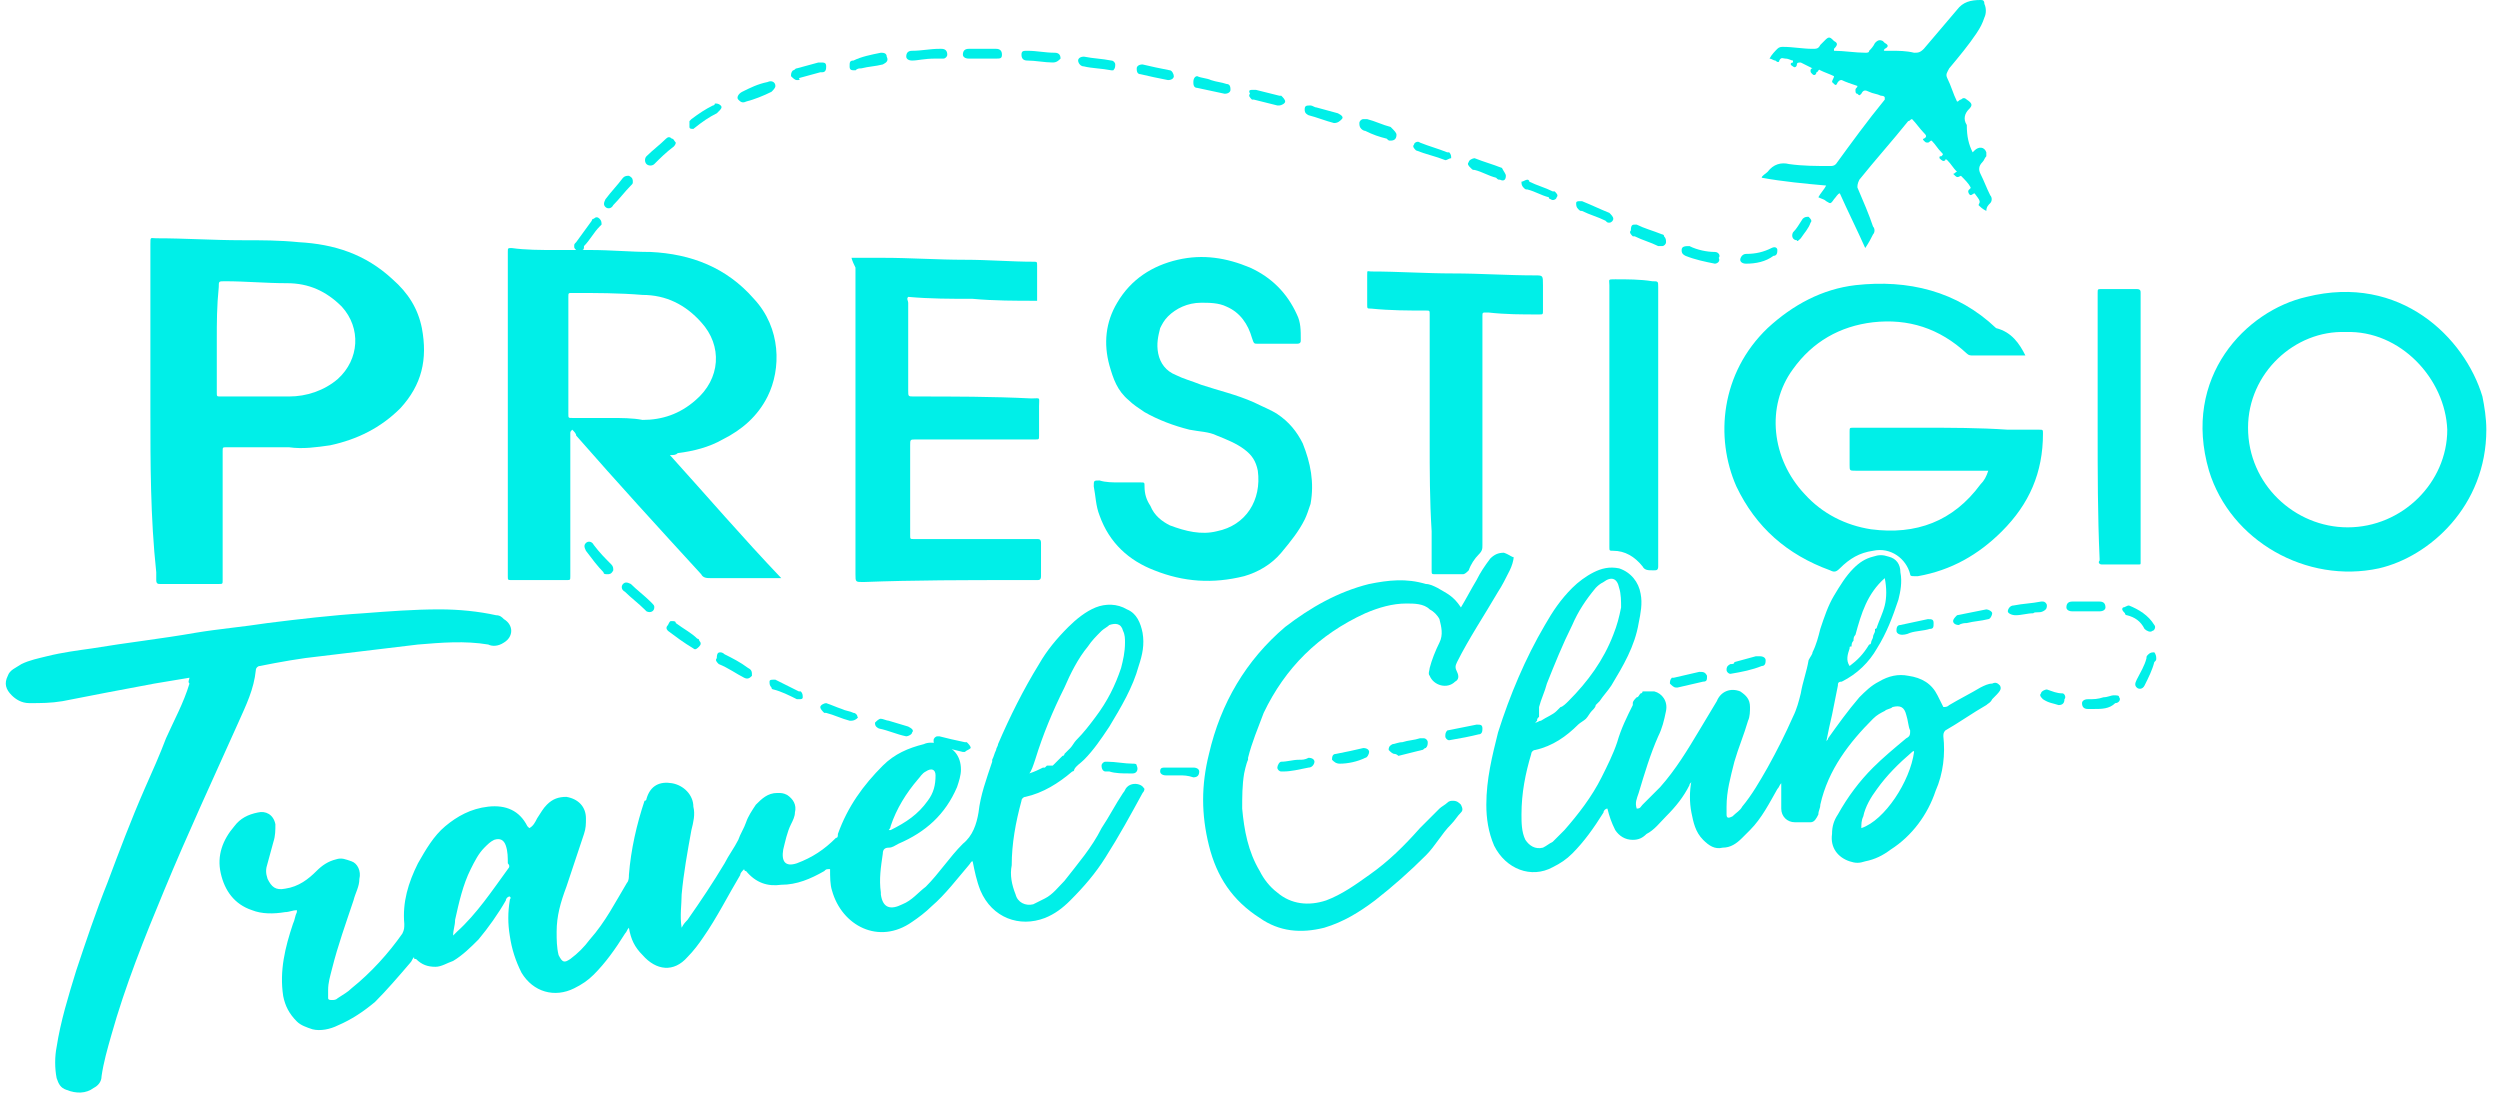 <?xml version="1.0" encoding="utf-8"?>
<!-- Generator: Adobe Illustrator 26.3.1, SVG Export Plug-In . SVG Version: 6.00 Build 0)  -->
<svg version="1.1" id="Capa_1" xmlns="http://www.w3.org/2000/svg" xmlns:xlink="http://www.w3.org/1999/xlink" x="0px" y="0px"
	 width="128px" height="56px" viewBox="0 0 128 56" style="enable-background:new 0 0 128 56;" xml:space="preserve">
<style type="text/css">
	.st0{fill:#00EFE8;}
</style>
<path class="st0" d="M58.4,40.2c-0.2-0.1-0.5-0.1-0.7,0.1c-0.1,0.1-0.1,0.2-0.2,0.3c-0.4,0.6-0.7,1.2-1.1,1.8
	c-0.5,1-1.2,1.8-1.9,2.7c-0.3,0.3-0.6,0.7-1,0.9c-0.2,0.1-0.4,0.2-0.6,0.3c-0.4,0.1-0.8-0.1-0.9-0.5c-0.2-0.5-0.3-1-0.2-1.5
	c0-1.1,0.2-2.2,0.5-3.3c0-0.1,0.1-0.2,0.2-0.2c0.9-0.2,1.7-0.7,2.4-1.3c0,0,0.1,0,0.1-0.1c0.1-0.2,0.3-0.3,0.5-0.5l0,0l0,0
	c0.5-0.5,0.9-1.1,1.3-1.7c0.6-1,1.2-2,1.5-3.1c0.2-0.6,0.3-1.1,0.2-1.7c-0.1-0.5-0.3-1-0.8-1.2c-0.5-0.3-1.1-0.3-1.6-0.1
	c-0.5,0.2-1,0.6-1.4,1c-0.6,0.6-1.1,1.2-1.5,1.9c-0.8,1.3-1.5,2.7-2.1,4.1l0,0l0,0c0,0.1-0.1,0.2-0.1,0.3c-0.1,0.2-0.1,0.3-0.2,0.5
	l0,0V39c-0.3,0.9-0.6,1.7-0.7,2.6c-0.1,0.6-0.3,1.2-0.8,1.6c-0.7,0.7-1.2,1.5-1.9,2.2c-0.4,0.3-0.7,0.7-1.2,0.9
	c-0.6,0.3-1,0.2-1.1-0.5c0,0,0,0,0-0.1c-0.1-0.7,0-1.3,0.1-2c0-0.2,0.1-0.3,0.3-0.3c0.2,0,0.3-0.1,0.5-0.2c1.4-0.6,2.4-1.5,3-2.9
	c0.1-0.3,0.2-0.6,0.2-0.9c0-0.7-0.4-1.2-1.1-1.3c-0.3-0.1-0.6-0.1-0.8,0c-0.8,0.2-1.5,0.5-2.1,1.1c-1,1-1.8,2.1-2.3,3.5
	c0,0.1,0,0.2-0.1,0.2c-0.6,0.6-1.2,1-2,1.3c-0.6,0.2-0.8-0.1-0.7-0.7c0.1-0.4,0.2-0.9,0.4-1.3c0.1-0.2,0.2-0.4,0.2-0.6
	c0.1-0.4-0.1-0.7-0.4-0.9c-0.2-0.1-0.3-0.1-0.5-0.1c-0.5,0-0.8,0.3-1.1,0.6c-0.2,0.3-0.4,0.6-0.5,0.9s-0.3,0.6-0.4,0.9
	c-0.2,0.4-0.5,0.8-0.7,1.2c-0.6,1-1.2,1.9-1.9,2.9c-0.1,0.1-0.2,0.2-0.3,0.4c-0.1-0.6,0-1.2,0-1.7c0.1-1.1,0.3-2.2,0.5-3.3
	c0.1-0.4,0.2-0.8,0.1-1.2c0-0.6-0.5-1.1-1.1-1.2s-1.1,0.1-1.3,0.8c0,0,0,0.1-0.1,0.1c-0.4,1.2-0.7,2.5-0.8,3.8c0,0.1,0,0.3-0.1,0.4
	c-0.6,1-1.1,2-1.9,2.9c-0.3,0.4-0.6,0.7-1,1c-0.3,0.2-0.4,0.2-0.6-0.2c-0.1-0.4-0.1-0.8-0.1-1.2c0-0.8,0.2-1.5,0.5-2.3
	c0.3-0.9,0.6-1.8,0.9-2.7c0.1-0.3,0.1-0.5,0.1-0.8c0-0.6-0.4-1-1-1.1c-0.4,0-0.7,0.1-1,0.4c-0.2,0.2-0.3,0.4-0.5,0.7
	c-0.1,0.2-0.2,0.4-0.4,0.5L27,42.3c-0.4-0.8-1.1-1.1-2-1s-1.6,0.5-2.2,1s-1,1.2-1.4,1.9c-0.5,1-0.8,2-0.7,3.1c0,0.2,0,0.3-0.1,0.5
	c-0.7,1-1.6,2-2.6,2.8c-0.2,0.2-0.4,0.3-0.7,0.5c-0.1,0.1-0.2,0.1-0.3,0.1c-0.1,0-0.2,0-0.2-0.1s0-0.3,0-0.4c0-0.4,0.1-0.7,0.2-1.1
	c0.3-1.2,0.7-2.3,1.1-3.5c0.1-0.4,0.3-0.7,0.3-1.1c0.1-0.4-0.1-0.8-0.4-0.9s-0.5-0.2-0.8-0.1c-0.4,0.1-0.7,0.3-1,0.6
	c-0.4,0.4-0.9,0.8-1.6,0.9c-0.5,0.1-0.7-0.1-0.9-0.5c-0.1-0.3-0.1-0.5,0-0.8c0.1-0.4,0.2-0.7,0.3-1.1c0.1-0.3,0.1-0.6,0.1-0.9
	c-0.1-0.5-0.5-0.7-0.9-0.6c-0.5,0.1-0.9,0.3-1.2,0.7c-0.6,0.7-0.9,1.5-0.7,2.4c0.2,0.9,0.7,1.6,1.6,1.9c0.5,0.2,1.1,0.2,1.7,0.1
	c0.2,0,0.4-0.1,0.6-0.1v0.1c-0.1,0.2-0.1,0.4-0.2,0.6c-0.4,1.2-0.7,2.4-0.5,3.7c0.1,0.5,0.3,0.9,0.7,1.3c0.2,0.2,0.5,0.3,0.8,0.4
	c0.4,0.1,0.9,0,1.3-0.2c0.7-0.3,1.3-0.7,1.9-1.2c0.6-0.6,1.2-1.3,1.8-2c0.1-0.1,0.1-0.2,0.2-0.3c0,0.1,0,0.1,0.1,0.1
	c0.3,0.3,0.6,0.4,1,0.4c0.3,0,0.6-0.2,0.9-0.3c0.5-0.3,0.9-0.7,1.3-1.1c0.5-0.6,1-1.3,1.4-2c0-0.1,0.1-0.2,0.2-0.2
	c0.1,0.1,0,0.1,0,0.2c-0.1,0.6-0.1,1.2,0,1.8c0.1,0.7,0.3,1.3,0.6,1.9c0.6,1,1.7,1.3,2.7,0.8c0.4-0.2,0.7-0.4,1-0.7
	c0.6-0.6,1.1-1.3,1.6-2.1c0.1-0.1,0.1-0.2,0.2-0.3c0.1,0.6,0.3,1,0.7,1.4c0.7,0.8,1.6,0.9,2.3,0.1c0.3-0.3,0.6-0.7,0.8-1
	c0.7-1,1.3-2.2,1.9-3.2c0-0.1,0.1-0.2,0.2-0.3c0,0,0,0.1,0.1,0.1c0.5,0.6,1.1,0.8,1.8,0.7c0.8,0,1.5-0.3,2.2-0.7
	c0.1-0.1,0.1-0.1,0.3-0.1c0,0.4,0,0.8,0.1,1.1c0.5,1.8,2.4,2.8,4.1,1.6c0.3-0.2,0.7-0.5,1-0.8c0.7-0.6,1.3-1.4,1.9-2.1
	c0.1-0.1,0.1-0.2,0.2-0.2c0.1,0.5,0.2,1,0.4,1.5c0.6,1.4,2,1.9,3.3,1.4c0.5-0.2,0.9-0.5,1.3-0.9c0.7-0.7,1.3-1.4,1.8-2.2
	c0.7-1.1,1.3-2.2,1.9-3.3c0.1-0.1,0.1-0.2,0.1-0.3C58.6,40.5,58.6,40.3,58.4,40.2z M53,38.9c0.4-1.3,0.9-2.5,1.5-3.7
	c0.3-0.7,0.7-1.5,1.2-2.1c0.2-0.3,0.4-0.5,0.7-0.8c0.1-0.1,0.3-0.2,0.4-0.3c0.3-0.1,0.6-0.1,0.7,0.3c0.1,0.2,0.1,0.4,0.1,0.6
	c0,0.5-0.1,0.9-0.2,1.3c-0.3,0.9-0.7,1.7-1.3,2.5c-0.3,0.4-0.6,0.8-1,1.2c-0.1,0.1-0.2,0.3-0.3,0.4l-0.1,0.1
	c-0.1,0.1-0.2,0.2-0.2,0.2s0,0.1-0.1,0.1l0,0c-0.1,0.1-0.2,0.2-0.3,0.3c-0.1,0.1-0.1,0.1-0.2,0.2h-0.1l0,0l0,0c-0.1,0-0.1,0-0.2,0
	l-0.1,0.1h-0.1c-0.2,0.1-0.4,0.2-0.7,0.3C52.8,39.5,52.9,39.2,53,38.9z M45.6,42.3c0.3-0.9,0.8-1.7,1.4-2.4c0.1-0.1,0.2-0.3,0.4-0.4
	c0.3-0.2,0.5-0.1,0.5,0.2c0,0.5-0.1,0.9-0.4,1.3c-0.5,0.7-1.1,1.1-1.9,1.5h-0.1C45.5,42.5,45.6,42.4,45.6,42.3z M26,44.5
	c-0.8,1.1-1.6,2.3-2.6,3.2c-0.1,0.1-0.1,0.1-0.2,0.2c0-0.3,0.1-0.5,0.1-0.8c0.2-0.9,0.4-1.8,0.8-2.6c0.2-0.4,0.4-0.8,0.7-1.1
	c0.2-0.2,0.3-0.3,0.5-0.4c0.3-0.1,0.5,0,0.6,0.3s0.1,0.6,0.1,0.9C26.1,44.3,26.1,44.4,26,44.5z"/>
<path class="st0" d="M26.2,46L26.2,46L26.2,46L26.2,46L26.2,46z"/>
<path class="st0" d="M102.4,35.1c-0.1-0.1-0.2-0.2-0.4-0.1c-0.2,0-0.4,0.1-0.6,0.2c-0.5,0.3-1.1,0.6-1.6,0.9
	c-0.1,0.1-0.2,0.1-0.3,0.1c-0.1-0.2-0.2-0.4-0.3-0.6c-0.3-0.6-0.8-0.9-1.5-1c-0.5-0.1-1,0-1.5,0.3c-0.4,0.2-0.7,0.5-1,0.8
	c-0.6,0.7-1.1,1.4-1.6,2.1c0,0.1-0.1,0.1-0.1,0.2c0.1-0.5,0.2-1,0.3-1.4c0.1-0.5,0.2-1,0.3-1.5c0-0.1,0-0.2,0.2-0.2
	c0.8-0.4,1.4-1,1.8-1.7c0.5-0.8,0.8-1.6,1.1-2.5c0.1-0.4,0.2-0.9,0.1-1.4c0-0.4-0.2-0.7-0.6-0.8c-0.3-0.1-0.5-0.1-0.8,0
	c-0.4,0.1-0.7,0.3-1,0.6c-0.4,0.4-0.7,0.9-1,1.4s-0.5,1.1-0.7,1.7c-0.1,0.4-0.2,0.8-0.4,1.2c0,0.1-0.1,0.2-0.2,0.4
	c-0.1,0.6-0.3,1.1-0.4,1.7c-0.1,0.4-0.2,0.8-0.4,1.2c-0.4,0.9-0.8,1.7-1.3,2.6c-0.4,0.7-0.8,1.4-1.3,2c-0.1,0.2-0.3,0.3-0.5,0.5
	c-0.2,0.1-0.3,0.1-0.3-0.1c0-0.1,0-0.2,0-0.4c0-0.8,0.2-1.5,0.4-2.3c0.2-0.7,0.5-1.4,0.7-2.1c0.1-0.2,0.1-0.5,0.1-0.7
	c0-0.4-0.2-0.6-0.5-0.8c-0.5-0.2-1,0-1.2,0.5c-0.3,0.5-0.6,1-0.9,1.5c-0.6,1-1.2,2-2,2.9c-0.3,0.3-0.6,0.6-0.9,0.9
	c-0.1,0.1-0.1,0.2-0.3,0.2c-0.1-0.3,0-0.5,0.1-0.8c0.3-1,0.6-2,1-2.9c0.2-0.4,0.3-0.8,0.4-1.3s-0.2-0.9-0.6-1c-0.1,0-0.1,0-0.2,0
	s-0.2,0-0.3,0h-0.1c0,0,0,0.1-0.1,0.1l0,0c-0.1,0.1-0.1,0.2-0.2,0.2c-0.1,0.1-0.2,0.2-0.2,0.3v0.1c-0.3,0.6-0.6,1.2-0.8,1.9
	c-0.2,0.6-0.5,1.2-0.8,1.8c-0.5,1-1.2,1.9-1.9,2.7c-0.2,0.2-0.4,0.4-0.6,0.6c-0.2,0.1-0.3,0.2-0.5,0.3c-0.4,0.1-0.7-0.1-0.9-0.4
	c-0.2-0.4-0.2-0.9-0.2-1.3c0-1.1,0.2-2.1,0.5-3.1c0-0.1,0.1-0.2,0.2-0.2c0.9-0.2,1.6-0.7,2.2-1.3c0.1-0.1,0.3-0.2,0.4-0.3
	c0.1-0.1,0.2-0.3,0.3-0.4c0.1-0.1,0.2-0.2,0.2-0.3c0,0,0,0,0.1-0.1l0.1-0.1c0.2-0.3,0.4-0.5,0.6-0.8c0.6-1,1.2-2,1.4-3.2
	c0.1-0.5,0.2-1,0.1-1.5c-0.1-0.6-0.5-1.1-1.1-1.3c-0.5-0.1-0.9,0-1.3,0.2s-0.8,0.5-1.1,0.8c-0.6,0.6-1,1.2-1.4,1.9
	c-1,1.7-1.8,3.6-2.4,5.5c-0.3,1.2-0.6,2.4-0.6,3.7c0,0.7,0.1,1.4,0.4,2.1c0.6,1.2,1.9,1.7,3,1.1c0.4-0.2,0.7-0.4,1-0.7
	c0.6-0.6,1.1-1.3,1.6-2.1c0-0.1,0.1-0.2,0.2-0.2c0.1,0.4,0.2,0.7,0.4,1.1c0.2,0.3,0.5,0.5,0.9,0.5c0.3,0,0.5-0.1,0.7-0.3
	c0.4-0.2,0.7-0.6,1-0.9c0.5-0.5,0.9-1,1.2-1.6c0-0.1,0.1-0.1,0.1-0.2v-0.1V40c-0.1,0.5-0.1,1.1,0,1.6s0.2,1,0.6,1.4
	c0.3,0.3,0.6,0.5,1,0.4c0.4,0,0.7-0.2,1-0.5c0.1-0.1,0.3-0.3,0.4-0.4c0.6-0.6,1-1.4,1.4-2.1c0.1-0.1,0.1-0.2,0.2-0.3
	c0,0.1,0,0.2,0,0.4c0,0.3,0,0.6,0,0.9c0,0.4,0.3,0.7,0.7,0.7c0.3,0,0.6,0,0.8,0c0.2,0,0.3-0.2,0.4-0.4c0-0.2,0.1-0.3,0.1-0.5
	c0.4-1.8,1.5-3.2,2.7-4.4c0.2-0.2,0.4-0.3,0.6-0.4c0.1-0.1,0.3-0.1,0.4-0.2c0.4-0.1,0.6,0,0.7,0.4c0.1,0.3,0.1,0.6,0.2,0.8
	c0,0.2,0,0.3-0.2,0.4c-0.6,0.5-1.2,1-1.7,1.5c-0.7,0.7-1.3,1.5-1.8,2.4c-0.2,0.3-0.3,0.6-0.3,1c-0.1,0.7,0.3,1.2,0.9,1.4
	c0.3,0.1,0.5,0.1,0.8,0c0.5-0.1,0.9-0.3,1.3-0.6c1.1-0.7,1.9-1.8,2.3-3c0.4-0.9,0.5-1.9,0.4-2.8c0-0.1,0-0.2,0.1-0.3
	c0.7-0.4,1.4-0.9,2.1-1.3c0.1-0.1,0.2-0.1,0.3-0.3C102.4,35.4,102.5,35.3,102.4,35.1z M94.7,33.2L94.7,33.2L94.7,33.2
	c0-0.1,0-0.1,0.1-0.1l0,0l0,0c0-0.1,0-0.2,0.1-0.3c0-0.1,0-0.2,0.1-0.3l0,0c0.3-1.1,0.6-2.1,1.5-2.9c0.1,0.5,0.1,1,0,1.4
	s-0.3,0.8-0.4,1.1c0,0,0,0.1-0.1,0.1v0.1c0,0.1-0.1,0.2-0.1,0.3c0,0.1-0.1,0.2-0.1,0.3c0,0,0,0.1-0.1,0.1c-0.3,0.5-0.6,0.8-1,1.1
	C94.5,33.8,94.6,33.5,94.7,33.2z M78.7,36.9L78.7,36.9L78.7,36.9C78.7,36.9,78.7,36.8,78.7,36.9c0-0.1,0-0.1,0.1-0.2l0,0l0,0v-0.1
	l0,0c0,0,0,0,0-0.1s0-0.2,0-0.3c0.1-0.4,0.3-0.8,0.4-1.2c0.4-1,0.8-2,1.3-3c0.3-0.7,0.7-1.3,1.2-1.9c0.1-0.1,0.2-0.2,0.4-0.3
	c0.4-0.3,0.7-0.2,0.8,0.3c0.1,0.3,0.1,0.7,0.1,1c-0.1,0.5-0.2,0.9-0.4,1.4c-0.5,1.3-1.3,2.4-2.3,3.4l0,0c-0.1,0.1-0.3,0.3-0.4,0.3
	c-0.1,0.1-0.1,0.1-0.2,0.2l0,0c-0.2,0.2-0.5,0.3-0.8,0.5l0,0l0,0c-0.1,0-0.2,0.1-0.3,0.1C78.6,37,78.7,36.9,78.7,36.9z M95.3,42.4
	c0-0.2,0-0.4,0.1-0.6c0.1-0.5,0.4-1,0.7-1.4c0.5-0.7,1.1-1.3,1.8-1.9c0,0,0.1-0.1,0.1,0C97.8,40,96.5,42,95.3,42.4z"/>
<path class="st0" d="M9.7,34.7c-0.6,0.1-1.2,0.2-1.8,0.3c-1.6,0.3-3.2,0.6-4.7,0.9C2.6,36,2.1,36,1.5,36c-0.4,0-0.7-0.2-0.9-0.4
	c-0.3-0.3-0.4-0.6-0.2-1c0.1-0.3,0.4-0.4,0.7-0.6c0.4-0.2,0.9-0.3,1.3-0.4c0.8-0.2,1.6-0.3,2.3-0.4c1.8-0.3,3.6-0.5,5.3-0.8
	c1.2-0.2,2.4-0.3,3.7-0.5c1.6-0.2,3.3-0.4,4.9-0.5c1.3-0.1,2.6-0.2,3.9-0.2c1,0,2,0.1,2.9,0.3c0.2,0,0.3,0.1,0.4,0.2
	c0.5,0.3,0.5,0.9,0,1.2c-0.3,0.2-0.6,0.2-0.8,0.1c-1.2-0.2-2.4-0.1-3.6,0c-1.7,0.2-3.3,0.4-5,0.6c-1,0.1-2.1,0.3-3.1,0.5
	c-0.1,0-0.2,0.1-0.2,0.2c-0.1,1-0.5,1.8-0.9,2.7c-1.3,2.9-2.6,5.7-3.8,8.6c-1,2.4-2,4.9-2.7,7.4c-0.2,0.7-0.4,1.4-0.5,2.1
	c0,0.3-0.2,0.5-0.4,0.6C4.4,56,3.9,56,3.4,55.8c-0.3-0.1-0.4-0.3-0.5-0.6c-0.1-0.5-0.1-1.1,0-1.6c0.2-1.3,0.6-2.6,1-3.9
	c0.5-1.5,1-3,1.6-4.5c0.6-1.6,1.2-3.2,1.9-4.8c0.4-0.9,0.8-1.8,1.1-2.6C8.9,36.9,9.4,36,9.7,35C9.6,34.9,9.7,34.8,9.7,34.7z"/>
<path class="st0" d="M77,28.3c-0.3,0-0.5,0.1-0.7,0.3c-0.3,0.4-0.5,0.7-0.7,1.1c-0.3,0.5-0.5,0.9-0.8,1.4c-0.4-0.6-0.7-0.7-1.2-1
	c-0.2-0.1-0.4-0.2-0.6-0.2c-1-0.3-1.9-0.2-2.9,0c-1.6,0.4-3,1.2-4.3,2.2c-2,1.7-3.3,3.9-3.9,6.5c-0.4,1.6-0.4,3.1,0,4.7
	s1.2,2.8,2.6,3.7c1,0.7,2.1,0.8,3.3,0.5c1-0.3,1.8-0.8,2.6-1.4c0.9-0.7,1.8-1.5,2.6-2.3c0.5-0.5,0.8-1.1,1.3-1.6
	c0.2-0.2,0.3-0.4,0.5-0.6c0.1-0.1,0.1-0.2,0-0.4c-0.1-0.1-0.2-0.2-0.4-0.2c-0.1,0-0.2,0-0.3,0.1c-0.1,0.1-0.3,0.2-0.4,0.3
	c-0.3,0.3-0.7,0.7-1,1c-0.8,0.9-1.6,1.7-2.6,2.4c-0.7,0.5-1.4,1-2.2,1.3c-0.9,0.3-1.8,0.2-2.5-0.4c-0.4-0.3-0.7-0.7-0.9-1.1
	c-0.6-1-0.8-2.1-0.9-3.2c0-0.6,0-1.2,0.1-1.8l0,0c0,0,0.1-0.5,0.2-0.7v-0.1l0,0c0.2-0.8,0.5-1.5,0.8-2.3c1.1-2.3,2.8-4,5.2-5.1
	c0.7-0.3,1.4-0.5,2.1-0.5c0.4,0,0.9,0,1.2,0.3c0.2,0.1,0.4,0.3,0.5,0.5c0.1,0.4,0.2,0.8,0,1.2c-0.2,0.4-0.4,0.9-0.5,1.3
	c0,0.1-0.1,0.3,0,0.4c0.2,0.5,0.9,0.7,1.3,0.3c0.2-0.1,0.2-0.3,0.1-0.5s-0.1-0.3,0-0.5c0.6-1.2,1.4-2.4,2.1-3.6
	c0.2-0.3,0.4-0.7,0.6-1.1c0.1-0.2,0.2-0.5,0.2-0.7C77.5,28.6,77.3,28.4,77,28.3z"/>
<g>
	<path class="st0" d="M34.3,23.3c0.2,0,0.3,0,0.4-0.1c0.8-0.1,1.6-0.3,2.3-0.7c1-0.5,1.8-1.2,2.3-2.2c0.7-1.4,0.7-3.5-0.7-5
		c-1.4-1.6-3.2-2.3-5.3-2.4c-1,0-2-0.1-3.1-0.1h-0.1c-0.2,0-0.3,0-0.3,0s-0.3,0-0.6,0l0,0c-0.3,0-0.5,0-0.8,0c-0.7,0-1.5,0-2.2-0.1
		c-0.2,0-0.2,0-0.2,0.2c0,0.1,0,0.1,0,0.2c0,2.5,0,4.9,0,7.4c0,3,0,5.9,0,8.9c0,0,0,0,0,0.1c0,0.2,0,0.2,0.2,0.2c0.4,0,0.8,0,1.2,0
		c0.5,0,1.1,0,1.6,0c0.2,0,0.2,0,0.2-0.2c0-0.7,0-1.4,0-2.1v-0.3l0,0c0-0.2,0-0.4,0-0.6s0-0.4,0-0.6l0,0c0,0,0,0,0-0.1
		c0-1.2,0-2.4,0-3.6c0-0.1,0-0.1,0.1-0.2c0.1,0.1,0.2,0.2,0.2,0.3c2.1,2.4,4.2,4.7,6.4,7.1c0.1,0.2,0.3,0.2,0.5,0.2c1,0,2,0,3,0
		c0.2,0,0.3,0,0.6,0C38,27.5,36.2,25.4,34.3,23.3z M31.2,21.4L31.2,21.4c-0.6,0-1.3,0-1.9,0c-0.2,0-0.2,0-0.2-0.2c0-1,0-2.1,0-3.1
		s0-1.9,0-2.9c0-0.2,0-0.2,0.2-0.2c1.2,0,2.4,0,3.6,0.1c1.2,0,2.2,0.5,3,1.4c1.1,1.2,1,2.9-0.3,4c-0.8,0.7-1.7,1-2.7,1
		C32.4,21.4,31.8,21.4,31.2,21.4z"/>
	<path class="st0" d="M7.7,21c0-1.9,0-3.9,0-5.8c0-0.9,0-1.8,0-2.7c0-0.4,0-0.3,0.3-0.3c1.5,0,2.9,0.1,4.4,0.1c1,0,1.9,0,2.9,0.1
		c1.8,0.1,3.4,0.6,4.8,1.9c0.8,0.7,1.3,1.5,1.5,2.5c0.3,1.6,0,2.9-1.1,4.1c-1,1-2.2,1.6-3.6,1.9c-0.7,0.1-1.4,0.2-2.1,0.1
		c-1.1,0-2.1,0-3.2,0c-0.2,0-0.2,0-0.2,0.2c0,1.5,0,3,0,4.6c0,0.7,0,1.3,0,2c0,0.2,0,0.2-0.2,0.2c-1,0-2,0-3,0c-0.1,0-0.2,0-0.2-0.2
		c0-0.1,0-0.3,0-0.4C7.7,26.5,7.7,23.7,7.7,21L7.7,21z M11.1,17.4L11.1,17.4c0,0.9,0,1.8,0,2.7c0,0.2,0,0.2,0.2,0.2
		c1.2,0,2.3,0,3.5,0c0.9,0,1.8-0.3,2.5-0.9c1.1-1,1.2-2.6,0.2-3.7c-0.8-0.8-1.7-1.2-2.8-1.2c-1.1,0-2.1-0.1-3.2-0.1
		c-0.3,0-0.3,0-0.3,0.3C11.1,15.7,11.1,16.5,11.1,17.4z"/>
	<path class="st0" d="M103.7,18.2c-0.5,0-1,0-1.5,0c-0.4,0-0.8,0-1.2,0c-0.1,0-0.2,0-0.3-0.1c-1.4-1.3-3-1.8-4.8-1.6
		c-1.7,0.2-3.1,1-4.1,2.4c-1.4,1.9-1.1,4.6,0.6,6.4c0.9,1,2.1,1.6,3.4,1.8c2.3,0.3,4.2-0.4,5.6-2.3c0.2-0.2,0.3-0.4,0.4-0.7
		c-0.5,0-0.9,0-1.4,0c-1.8,0-3.5,0-5.3,0c0,0,0,0-0.1,0c-0.3,0-0.3,0-0.3-0.3c0-0.6,0-1.2,0-1.7c0-0.2,0-0.2,0.2-0.2
		c1.2,0,2.3,0,3.5,0c1.5,0,2.9,0,4.4,0.1c0.5,0,1,0,1.6,0c0.2,0,0.2,0,0.2,0.2c0,2-0.7,3.6-2.1,5c-1.2,1.2-2.6,2-4.3,2.3
		c-0.1,0-0.1,0-0.2,0s-0.2,0-0.2-0.1c-0.2-0.8-1-1.4-1.9-1.2c-0.7,0.1-1.2,0.4-1.7,0.9c-0.2,0.2-0.3,0.2-0.5,0.1
		c-2.2-0.8-3.8-2.2-4.8-4.3c-1.1-2.5-0.8-5.8,1.6-8.1c1.3-1.2,2.8-2,4.5-2.2c2.7-0.3,5.2,0.3,7.2,2.2C103,17,103.4,17.6,103.7,18.2z
		"/>
	<path class="st0" d="M43.6,13.2c0.5,0,1.1,0,1.6,0c1.4,0,2.8,0.1,4.2,0.1c1.2,0,2.4,0.1,3.5,0.1c0.2,0,0.2,0,0.2,0.2
		c0,0.6,0,1.2,0,1.8c-1.1,0-2.2,0-3.3-0.1c-1.1,0-2.2,0-3.3-0.1c-0.1,0.1,0,0.2,0,0.3c0,1.5,0,3,0,4.5c0,0.3,0,0.3,0.3,0.3
		c2,0,4,0,6,0.1c0.5,0,0.4-0.1,0.4,0.4s0,1,0,1.5c0,0.2,0,0.2-0.2,0.2c-1.2,0-2.3,0-3.5,0c-0.9,0-1.7,0-2.6,0c-0.3,0-0.3,0-0.3,0.3
		c0,1.5,0,3,0,4.6c0,0.2,0,0.2,0.2,0.2c1.8,0,3.6,0,5.4,0c0.3,0,0.6,0,0.9,0c0.1,0,0.2,0,0.2,0.2c0,0.6,0,1.1,0,1.7
		c0,0.2-0.1,0.2-0.2,0.2c-0.3,0-0.7,0-1,0c-2.6,0-5.3,0-7.9,0.1c-0.4,0-0.4,0-0.4-0.4c0-2.5,0-4.9,0-7.4c0-1.7,0-3.3,0-5
		c0-1.1,0-2.2,0-3.3C43.6,13.3,43.6,13.2,43.6,13.2z"/>
	<path class="st0" d="M57.3,24.7c0.4,0,0.8,0,1.1,0c0.2,0,0.2,0,0.2,0.2c0,0.4,0.1,0.7,0.3,1c0.2,0.5,0.6,0.8,1,1
		c0.8,0.3,1.6,0.5,2.4,0.3c1.5-0.3,2.3-1.6,2.1-3.1c-0.1-0.5-0.3-0.8-0.7-1.1c-0.4-0.3-0.9-0.5-1.4-0.7c-0.4-0.2-0.9-0.2-1.4-0.3
		c-0.8-0.2-1.6-0.5-2.3-0.9c-0.3-0.2-0.6-0.4-0.8-0.6c-0.6-0.5-0.8-1.1-1-1.8c-0.3-1.1-0.2-2.2,0.4-3.2c0.7-1.2,1.8-1.9,3.1-2.2
		c1.3-0.3,2.5-0.1,3.7,0.4c1.1,0.5,1.9,1.3,2.4,2.4c0.2,0.4,0.2,0.8,0.2,1.3c0,0.1,0,0.2-0.2,0.2c-0.7,0-1.4,0-2,0
		c-0.2,0-0.2,0-0.3-0.3c-0.2-0.7-0.6-1.3-1.3-1.6c-0.4-0.2-0.9-0.2-1.3-0.2c-0.7,0-1.3,0.3-1.7,0.7c-0.2,0.2-0.3,0.4-0.4,0.6
		c-0.1,0.4-0.2,0.8-0.1,1.3s0.4,0.9,0.9,1.1c0.4,0.2,0.8,0.3,1.3,0.5c0.9,0.3,1.8,0.5,2.7,0.9c0.4,0.2,0.9,0.4,1.2,0.6
		c0.6,0.4,1,0.9,1.3,1.5c0.4,1,0.6,2,0.4,3.1c-0.1,0.3-0.2,0.6-0.3,0.8c-0.3,0.6-0.7,1.1-1.2,1.7s-1.2,1-1.9,1.2
		c-1.6,0.4-3.1,0.3-4.6-0.3c-1.3-0.5-2.3-1.4-2.8-2.8c-0.2-0.5-0.2-1-0.3-1.5c0-0.3,0-0.3,0.3-0.3C56.6,24.7,57,24.7,57.3,24.7
		L57.3,24.7z"/>
	<path class="st0" d="M127.3,22c0,3.9-2.9,6.5-5.5,7.1c-3.7,0.8-7.6-1.4-8.7-5c-1.4-4.8,1.9-8.2,5-8.9c4.8-1.2,8.1,2.1,9,5.1
		C127.2,20.8,127.3,21.4,127.3,22z M120.1,17c-2.6-0.1-5,2.1-5,4.9c0,2.9,2.4,5.1,5.1,5.1c2.8,0,5.1-2.3,5.1-5
		C125.2,19.4,122.9,16.9,120.1,17z"/>
	<path class="st0" d="M73.2,22.6c0-1.2,0-2.3,0-3.5c0-1,0-2,0-3c0-0.2,0-0.2-0.2-0.2c-0.9,0-1.8,0-2.8-0.1c-0.2,0-0.2,0-0.2-0.2
		c0-0.5,0-1,0-1.5c0-0.3,0-0.2,0.2-0.2c1.4,0,2.8,0.1,4.2,0.1c1.4,0,2.8,0.1,4.2,0.1c0.4,0,0.4,0,0.4,0.5c0,0.4,0,0.8,0,1.3
		c0,0.2,0,0.2-0.2,0.2c-0.9,0-1.7,0-2.6-0.1h-0.1c-0.2,0-0.2,0-0.2,0.2c0,0.8,0,1.6,0,2.4c0,0.1,0,0.2,0,0.3c0,3,0,6,0,9
		c0,0.2,0,0.3-0.2,0.5s-0.4,0.5-0.5,0.8c-0.1,0.1-0.2,0.2-0.3,0.2c-0.5,0-0.9,0-1.4,0c-0.2,0-0.2,0-0.2-0.2c0-0.7,0-1.3,0-2
		C73.2,25.6,73.2,24.1,73.2,22.6L73.2,22.6z"/>
	<path class="st0" d="M84.9,21.7c0,2.4,0,4.8,0,7.1c0,0.1,0,0.1,0,0.2c0,0.2-0.1,0.2-0.2,0.2h-0.1c-0.2,0-0.4,0-0.5-0.2
		c-0.4-0.5-0.9-0.8-1.5-0.8c-0.2,0-0.2,0-0.2-0.2c0-1.4,0-2.8,0-4.2c0-3.1,0-6.1,0-9.2c0-0.3-0.1-0.3,0.3-0.3c0.6,0,1.3,0,1.9,0.1
		c0.3,0,0.3,0,0.3,0.3c0,1.7,0,3.4,0,5C84.9,20.2,84.9,21,84.9,21.7L84.9,21.7z"/>
	<path class="st0" d="M107.4,21.9c0-2.2,0-4.5,0-6.7c0-0.1,0-0.1,0-0.2c0-0.2,0-0.2,0.2-0.2c0.6,0,1.2,0,1.8,0
		c0.2,0,0.2,0.1,0.2,0.2c0,0.5,0,1.1,0,1.6c0,2.7,0,5.4,0,8.1c0,1.3,0,2.6,0,3.9c0,0.1,0,0.1,0,0.2s0,0.1-0.1,0.1
		c-0.6,0-1.3,0-1.9,0c-0.1,0-0.2-0.1-0.1-0.2v-0.1C107.4,26.4,107.4,24.2,107.4,21.9L107.4,21.9z"/>
</g>
<path class="st0" d="M57.8,39.6c-0.3,0-0.7,0-1-0.1c-0.1,0-0.1,0-0.2,0s-0.2-0.1-0.2-0.3c0-0.1,0.1-0.2,0.2-0.2h0.1
	c0.4,0,0.9,0.1,1.3,0.1c0.1,0,0.2,0,0.2,0.1c0.1,0.2,0,0.4-0.2,0.4C58,39.6,57.9,39.6,57.8,39.6L57.8,39.6z"/>
<path class="st0" d="M60.4,39.7c-0.2,0-0.5,0-0.7,0s-0.3-0.1-0.3-0.2c0-0.2,0.1-0.2,0.3-0.2c0.5,0,0.9,0,1.4,0
	c0.2,0,0.3,0.1,0.3,0.2c0,0.2-0.1,0.3-0.3,0.3C60.8,39.7,60.6,39.7,60.4,39.7L60.4,39.7z"/>
<g>
	<path class="st0" d="M36.9,33.4c0,0,0.1,0,0.2,0.1c0.4,0.2,0.8,0.4,1.2,0.7c0.2,0.1,0.2,0.2,0.2,0.4c-0.1,0.1-0.2,0.2-0.4,0.1
		c-0.4-0.2-0.8-0.5-1.3-0.7c-0.1-0.1-0.2-0.2-0.1-0.3C36.7,33.4,36.8,33.4,36.9,33.4z"/>
	<path class="st0" d="M31.1,29.4c-0.1,0-0.2,0-0.2-0.1c-0.3-0.3-0.6-0.7-0.9-1.1c-0.1-0.2-0.1-0.3,0-0.4s0.3-0.1,0.4,0.1
		c0.3,0.4,0.6,0.7,0.9,1c0.1,0.1,0.1,0.2,0.1,0.3C31.3,29.4,31.2,29.4,31.1,29.4z"/>
	<path class="st0" d="M34.4,31.8c0.1,0,0.2,0,0.2,0.1c0.4,0.3,0.8,0.5,1.1,0.8c0,0,0.1,0,0.1,0.1c0.1,0.1,0.1,0.2,0,0.3
		c-0.1,0.1-0.2,0.2-0.3,0.1c-0.5-0.3-0.9-0.6-1.3-0.9c-0.1-0.1-0.1-0.2,0-0.3C34.3,31.8,34.3,31.8,34.4,31.8z"/>
	<path class="st0" d="M33.5,31.1c0,0.2-0.2,0.3-0.4,0.2L33,31.2c-0.3-0.3-0.7-0.6-1-0.9c-0.2-0.1-0.2-0.3-0.1-0.4s0.2-0.1,0.4,0
		c0.3,0.3,0.7,0.6,1,0.9C33.5,31,33.5,31,33.5,31.1z"/>
	<path class="st0" d="M40.9,35.8h-0.1c-0.4-0.2-0.8-0.4-1.2-0.5c0,0-0.1,0-0.1-0.1c-0.1-0.1-0.1-0.2-0.1-0.3c0-0.1,0.1-0.1,0.2-0.1
		h0.1c0.4,0.2,0.8,0.4,1.2,0.6H41c0.1,0.1,0.1,0.2,0.1,0.3C41.1,35.8,41,35.8,40.9,35.8z"/>
	<path class="st0" d="M43.6,36.9h-0.1c-0.4-0.1-0.8-0.3-1.2-0.4h-0.1c-0.1-0.1-0.2-0.2-0.2-0.3c0-0.1,0.2-0.2,0.3-0.2
		c0.3,0.1,0.5,0.2,0.8,0.3c0.2,0.1,0.4,0.1,0.6,0.2c0.1,0,0.2,0.1,0.2,0.2C44,36.7,43.8,36.9,43.6,36.9z"/>
	<path class="st0" d="M49.4,38.5h-0.1c-0.4-0.1-0.8-0.2-1.3-0.3h-0.1c-0.1-0.1-0.1-0.2-0.1-0.3c0-0.1,0.1-0.2,0.2-0.2h0.1
		c0.4,0.1,0.8,0.2,1.3,0.3h0.1c0.1,0.1,0.2,0.2,0.2,0.3C49.6,38.4,49.5,38.4,49.4,38.5z"/>
	<path class="st0" d="M45.1,36.8c0.1,0,0.3,0.1,0.4,0.1c0.3,0.1,0.7,0.2,1,0.3c0.2,0.1,0.3,0.2,0.2,0.3c0,0.1-0.2,0.2-0.3,0.2
		c-0.5-0.1-0.9-0.3-1.4-0.4c-0.2-0.1-0.2-0.2-0.2-0.3C44.9,36.9,45,36.8,45.1,36.8z"/>
</g>
<g>
	<path class="st0" d="M101,7.8c0.1-0.1,0.1-0.1,0.1-0.1c0.2-0.2,0.5-0.2,0.6,0.1c0,0.1,0,0.1,0,0.2c-0.1,0.1-0.1,0.2-0.2,0.3
		c-0.2,0.2-0.2,0.4-0.1,0.6c0.2,0.4,0.3,0.7,0.5,1.1c0.1,0.1,0.1,0.3,0,0.4s-0.2,0.2-0.2,0.4c-0.2-0.1-0.3-0.2-0.4-0.3
		c0.1-0.2,0.1-0.2-0.2-0.6c-0.1,0-0.2,0.2-0.3,0c-0.1-0.2,0.1-0.2,0.1-0.3c-0.1-0.2-0.3-0.4-0.5-0.6c-0.2,0.1-0.2,0.1-0.4-0.1
		c0.1,0,0.1-0.1,0.2-0.1c-0.2-0.2-0.3-0.4-0.5-0.6c0,0-0.1-0.1-0.1,0c-0.1,0.1-0.2,0-0.3-0.1c0-0.1,0-0.1,0.1-0.1
		c0.1-0.1,0.1-0.1,0-0.2c-0.2-0.2-0.3-0.4-0.5-0.6c-0.1,0-0.1,0.1-0.2,0.1s-0.1,0-0.2-0.1s0-0.1,0-0.1c0.2-0.1,0.1-0.2,0-0.3
		c-0.2-0.2-0.4-0.5-0.6-0.7c-0.1,0-0.1,0.1-0.2,0.1c-0.8,1-1.7,2-2.5,3c-0.1,0.2-0.1,0.3-0.1,0.4c0.3,0.7,0.6,1.4,0.8,2
		c0.1,0.1,0.1,0.3,0,0.4c-0.1,0.2-0.2,0.4-0.4,0.7c-0.4-0.9-0.9-1.9-1.3-2.8c-0.1,0-0.2,0.2-0.3,0.3c-0.2,0.3-0.2,0.2-0.4,0.1
		c-0.1-0.1-0.2-0.1-0.4-0.2c0.1-0.2,0.3-0.4,0.4-0.6c-1.1-0.1-2.2-0.2-3.3-0.4c0-0.1,0.2-0.2,0.3-0.3c0.3-0.4,0.7-0.5,1.1-0.4
		c0.7,0.1,1.4,0.1,2.1,0.1c0.1,0,0.2,0,0.3-0.1c0.8-1.1,1.6-2.2,2.5-3.3c0,0,0,0,0-0.1s-0.2-0.1-0.2-0.1c-0.2-0.1-0.4-0.1-0.6-0.2
		s-0.3-0.1-0.4,0.1c-0.1,0.1-0.1,0.1-0.2,0C95,4.8,95,4.7,95,4.6s0.1-0.1,0.1-0.2c-0.3-0.1-0.6-0.2-0.8-0.3c-0.1,0-0.1,0-0.2,0.1
		c-0.1,0.2-0.1,0.2-0.3,0c0-0.1,0.1-0.2,0.1-0.3c-0.2-0.1-0.5-0.2-0.7-0.3c-0.1-0.1-0.1,0.1-0.2,0.1c0,0.1-0.1,0.2-0.2,0.1
		s-0.1-0.1-0.1-0.2c0,0,0-0.1,0.1-0.1c-0.2-0.1-0.4-0.2-0.6-0.3c-0.1,0-0.2,0-0.2,0.1s-0.1,0.2-0.2,0.1c-0.2-0.1-0.1-0.2,0-0.2V3.1
		c-0.1,0-0.2-0.1-0.4-0.1c-0.1,0-0.2-0.1-0.3,0.1c0,0.1-0.1,0.1-0.2,0c-0.1,0-0.2-0.1-0.3-0.1c0.1-0.2,0.3-0.4,0.4-0.5
		s0.2-0.1,0.3-0.1c0.5,0,1,0.1,1.5,0.1c0.2,0,0.3,0,0.4-0.2c0.1-0.1,0.2-0.2,0.3-0.3c0.1-0.1,0.2-0.1,0.3,0l0.1,0.1
		c0.2,0.1,0.2,0.2,0,0.4c0,0,0,0,0,0.1c0.5,0,1.1,0.1,1.6,0.1c0.1,0,0.2,0,0.2-0.1c0.1-0.1,0.2-0.2,0.3-0.4c0.1-0.1,0.2-0.2,0.4-0.1
		l0.1,0.1c0.2,0.1,0.2,0.2,0,0.3c0,0-0.1,0.1,0,0.1s0.2,0,0.3,0c0.4,0,0.8,0,1.2,0.1c0.2,0,0.3,0,0.5-0.2c0.6-0.7,1.1-1.3,1.7-2
		c0.3-0.4,0.7-0.5,1.2-0.5c0.1,0,0.2,0,0.2,0.2c0.1,0.2,0.1,0.5,0,0.7c-0.1,0.3-0.2,0.5-0.4,0.8c-0.4,0.6-0.9,1.2-1.4,1.8
		c-0.1,0.2-0.2,0.3-0.1,0.5c0.2,0.4,0.3,0.8,0.5,1.2c0.1,0,0.1-0.1,0.2-0.1c0.1-0.1,0.2-0.1,0.3,0c0.3,0.2,0.3,0.3,0.1,0.5
		c-0.2,0.2-0.3,0.5-0.1,0.8C100.7,7,100.8,7.4,101,7.8z"/>
	<path class="st0" d="M67.1,5.4c0.1,0,0.2,0.1,0.3,0.1c0.4,0.1,0.7,0.2,1.1,0.3c0.2,0.1,0.3,0.2,0.2,0.3c-0.1,0.1-0.2,0.2-0.4,0.2
		C67.9,6.2,67.4,6,67,5.9c-0.2-0.1-0.2-0.2-0.2-0.3C66.8,5.4,66.9,5.4,67.1,5.4z"/>
	<path class="st0" d="M77.1,9c0,0.2-0.1,0.3-0.3,0.2c-0.1,0-0.1,0-0.2-0.1c-0.4-0.1-0.7-0.3-1.1-0.4c-0.1,0-0.1,0-0.2-0.1
		s-0.2-0.2-0.1-0.3c0-0.1,0.2-0.2,0.3-0.2c0.5,0.2,0.9,0.3,1.4,0.5C77,8.8,77.1,8.9,77.1,9z"/>
	<path class="st0" d="M50.3,3c-0.2,0-0.5,0-0.7,0s-0.3-0.1-0.3-0.2c0-0.2,0.1-0.3,0.3-0.3c0.5,0,0.9,0,1.4,0c0.2,0,0.3,0.1,0.3,0.3
		C51.3,3,51.2,3,51,3S50.5,3,50.3,3L50.3,3z"/>
	<path class="st0" d="M53.9,3.2c-0.4,0-0.9-0.1-1.3-0.1c-0.2,0-0.3-0.1-0.3-0.3c0-0.2,0.1-0.2,0.3-0.2c0.5,0,0.9,0.1,1.4,0.1
		c0.2,0,0.3,0.1,0.3,0.3C54.2,3.1,54.1,3.2,53.9,3.2z"/>
	<path class="st0" d="M83.7,11.5h0.1c0.4,0.2,0.8,0.3,1.3,0.5c0,0,0.1,0,0.1,0.1c0.1,0.1,0.1,0.2,0.1,0.3c0,0.1-0.1,0.2-0.2,0.2
		s-0.1,0-0.2,0c-0.4-0.2-0.8-0.3-1.2-0.5h-0.1c-0.1-0.1-0.2-0.2-0.1-0.3C83.5,11.5,83.6,11.5,83.7,11.5z"/>
	<path class="st0" d="M87.8,13.5c-0.5-0.1-1-0.2-1.5-0.4c-0.2-0.1-0.2-0.2-0.2-0.3c0-0.2,0.2-0.2,0.4-0.2c0.4,0.2,0.9,0.3,1.3,0.3
		c0.2,0,0.3,0.2,0.2,0.3C88.1,13.4,87.9,13.5,87.8,13.5z"/>
	<path class="st0" d="M89.4,13.5c-0.2,0-0.3-0.1-0.3-0.2s0.1-0.3,0.3-0.3c0.5,0,0.9-0.1,1.3-0.3c0.2-0.1,0.3,0,0.3,0.1
		s0,0.3-0.2,0.3C90.4,13.4,89.9,13.5,89.4,13.5z"/>
	<path class="st0" d="M61.3,3.9C61.5,4,61.8,4,62,4.1c0.3,0.1,0.5,0.1,0.8,0.2C63,4.3,63,4.5,63,4.6c0,0.1-0.1,0.2-0.3,0.2
		c-0.5-0.1-0.9-0.2-1.4-0.3c-0.2,0-0.2-0.2-0.2-0.3C61.1,4,61.2,3.9,61.3,3.9z"/>
	<path class="st0" d="M58.5,3.3c0.4,0.1,0.9,0.2,1.4,0.3c0.1,0,0.2,0.2,0.2,0.3c0,0.1-0.1,0.2-0.3,0.2c-0.5-0.1-1-0.2-1.4-0.3
		c-0.2,0-0.2-0.2-0.2-0.3C58.2,3.4,58.3,3.3,58.5,3.3z"/>
	<path class="st0" d="M45.1,2.7c0.1,0,0.3,0,0.3,0.2c0.1,0.2,0,0.3-0.2,0.4c-0.4,0.1-0.7,0.1-1.1,0.2c-0.1,0-0.2,0-0.3,0.1
		c-0.2,0-0.3,0-0.3-0.2s0-0.3,0.2-0.3C44.1,2.9,44.6,2.8,45.1,2.7z"/>
	<path class="st0" d="M40.8,4.1c-0.1,0-0.2-0.1-0.3-0.2c0-0.1,0-0.2,0.1-0.3c0.1,0,0.1-0.1,0.2-0.1c0.4-0.1,0.7-0.2,1.1-0.3H42
		c0.2,0,0.3,0,0.3,0.2c0,0.1,0,0.3-0.2,0.3H42c-0.4,0.1-0.7,0.2-1.1,0.3C41,4.1,40.9,4.1,40.8,4.1z"/>
	<path class="st0" d="M34.6,7.3c0,0.1-0.1,0.2-0.1,0.2c-0.4,0.3-0.7,0.6-1,0.9c-0.1,0.1-0.3,0.1-0.4,0S33,8.1,33.1,8
		c0.3-0.3,0.7-0.6,1-0.9c0.1-0.1,0.2-0.1,0.3,0C34.5,7.1,34.5,7.2,34.6,7.3z"/>
	<path class="st0" d="M32.4,9.3c0,0.1,0,0.1-0.1,0.2c-0.3,0.3-0.6,0.7-0.9,1c-0.1,0.2-0.3,0.2-0.4,0.1s-0.1-0.2,0-0.4
		c0.3-0.4,0.6-0.7,0.9-1.1C32,9,32.1,9,32.2,9C32.4,9.1,32.4,9.2,32.4,9.3z"/>
	<path class="st0" d="M64.2,4.6h0.1c0.4,0.1,0.8,0.2,1.2,0.3h0.1c0.1,0.1,0.2,0.2,0.2,0.3c0,0.1-0.2,0.2-0.3,0.2h-0.1
		c-0.4-0.1-0.8-0.2-1.2-0.3h-0.1C64,5,63.9,4.9,64,4.8C63.9,4.6,64,4.6,64.2,4.6z"/>
	<path class="st0" d="M56.9,3.6c-0.5-0.1-1-0.1-1.4-0.2c-0.2,0-0.3-0.2-0.3-0.3c0-0.1,0.1-0.2,0.3-0.2C56,3,56.4,3,56.9,3.1
		c0.1,0,0.2,0.1,0.2,0.2s0,0.2-0.1,0.3H56.9z"/>
	<path class="st0" d="M82.6,11.2c0,0.1-0.1,0.2-0.2,0.2s-0.1,0-0.2-0.1c-0.4-0.2-0.8-0.3-1.2-0.5c-0.1,0-0.1,0-0.2-0.1
		s-0.1-0.2-0.1-0.3c0-0.1,0.1-0.1,0.2-0.1H81c0.5,0.2,0.9,0.4,1.4,0.6C82.5,11,82.6,11.1,82.6,11.2z"/>
	<path class="st0" d="M39.7,4.4c0,0.1-0.1,0.2-0.2,0.3c-0.4,0.2-0.9,0.4-1.3,0.5c-0.2,0.1-0.3,0-0.4-0.1s0-0.3,0.2-0.4
		c0.4-0.2,0.8-0.4,1.3-0.5C39.5,4.1,39.7,4.2,39.7,4.4z"/>
	<path class="st0" d="M71.5,6.9c0,0.2-0.1,0.3-0.3,0.3c-0.1,0-0.1,0-0.2-0.1c-0.4-0.1-0.7-0.2-1.1-0.4c-0.1,0-0.2-0.1-0.2-0.1
		c-0.1-0.1-0.1-0.2-0.1-0.3c0-0.1,0.1-0.2,0.2-0.2s0.1,0,0.2,0c0.4,0.1,0.8,0.3,1.2,0.4C71.4,6.7,71.5,6.8,71.5,6.9z"/>
	<path class="st0" d="M29.8,12.8c-0.1,0-0.2,0-0.3,0c-0.1-0.1-0.1-0.1-0.1-0.2s0-0.1,0.1-0.2c0.3-0.4,0.5-0.7,0.8-1.1
		c0,0,0-0.1,0.1-0.1c0.1-0.1,0.2-0.1,0.3,0c0.1,0.1,0.1,0.2,0.1,0.3l-0.1,0.1c-0.3,0.3-0.5,0.7-0.8,1C29.9,12.7,29.9,12.8,29.8,12.8
		z"/>
	<path class="st0" d="M35.5,6.6c-0.1,0-0.2,0-0.2-0.1s0-0.2,0-0.3l0.1-0.1c0.4-0.3,0.7-0.5,1.1-0.7c0,0,0.1,0,0.1-0.1
		c0.1,0,0.2,0,0.3,0.1c0.1,0.1,0,0.2-0.1,0.3l-0.1,0.1C36.3,6,36,6.2,35.5,6.6C35.6,6.6,35.6,6.6,35.5,6.6z"/>
	<path class="st0" d="M78.2,9.2c0,0,0.1,0,0.1,0.1c0.4,0.2,0.8,0.3,1.2,0.5h0.1c0.1,0.1,0.2,0.2,0.1,0.3c0,0.1-0.2,0.2-0.3,0.1
		c0,0-0.1,0-0.1-0.1c-0.4-0.1-0.7-0.3-1.1-0.4c-0.1,0-0.1,0-0.2-0.1s-0.1-0.2-0.1-0.3C78,9.3,78.1,9.2,78.2,9.2z"/>
	<path class="st0" d="M74,8.2L74,8.2c-0.5-0.2-1-0.3-1.5-0.5c-0.1-0.1-0.2-0.2-0.1-0.3c0-0.1,0.2-0.2,0.3-0.1
		c0.5,0.2,0.9,0.3,1.4,0.5c0,0,0,0,0.1,0c0.1,0.1,0.1,0.2,0.1,0.3C74.2,8.1,74.1,8.2,74,8.2z"/>
	<path class="st0" d="M46.7,3.1c-0.2,0-0.3-0.1-0.3-0.2c0-0.2,0.1-0.3,0.3-0.3c0.5,0,0.9-0.1,1.4-0.1c0,0,0,0,0.1,0
		c0.2,0,0.3,0.1,0.3,0.3c0,0.1-0.1,0.2-0.2,0.2S48,3,47.9,3C47.3,3,47,3.1,46.7,3.1z"/>
	<path class="st0" d="M92,12.3c-0.2,0-0.3-0.2-0.2-0.4c0.2-0.2,0.3-0.4,0.5-0.7c0.1-0.1,0.2-0.1,0.3-0.1c0.1,0.1,0.2,0.2,0.1,0.3
		c-0.1,0.3-0.3,0.5-0.5,0.8C92.1,12.3,92,12.4,92,12.3z"/>
</g>
<g>
	<path class="st0" d="M85.8,35.2c-0.1,0-0.2-0.1-0.3-0.2c0-0.1,0-0.2,0.1-0.3h0.1c0.4-0.1,0.9-0.2,1.3-0.3c0.2,0,0.3,0,0.4,0.2
		c0,0.2,0,0.3-0.2,0.3c-0.4,0.1-0.9,0.2-1.3,0.3H85.8z"/>
	<path class="st0" d="M107.2,36.3c-0.1,0-0.2,0-0.3,0c-0.2,0-0.3-0.1-0.3-0.3c0-0.1,0.1-0.2,0.3-0.2c0.3,0,0.5,0,0.8-0.1
		c0.2,0,0.4-0.1,0.5-0.1c0.2,0,0.3,0,0.3,0.1c0.1,0.1,0,0.3-0.2,0.3C108,36.3,107.6,36.3,107.2,36.3z"/>
	<path class="st0" d="M71.4,38.6c-0.1,0-0.2-0.1-0.3-0.2c0-0.1,0-0.2,0.2-0.3c0.1,0,0.3-0.1,0.5-0.1c0.3-0.1,0.6-0.1,0.9-0.2
		c0.1,0,0.2,0,0.2,0c0.1,0,0.2,0.1,0.2,0.2s0,0.2-0.1,0.3c-0.1,0-0.1,0.1-0.2,0.1c-0.4,0.1-0.8,0.2-1.2,0.3
		C71.5,38.6,71.4,38.6,71.4,38.6z"/>
	<path class="st0" d="M65.7,39.5c-0.1,0-0.1,0-0.1,0c-0.1,0-0.2-0.1-0.2-0.2s0.1-0.3,0.2-0.3c0.3,0,0.6-0.1,0.9-0.1
		c0.2,0,0.3,0,0.5-0.1c0.2,0,0.3,0.1,0.3,0.2s-0.1,0.3-0.3,0.3C66.5,39.4,66.1,39.5,65.7,39.5z"/>
	<path class="st0" d="M103.2,31.5c-0.2,0-0.4-0.1-0.4-0.2s0.1-0.3,0.3-0.3c0.5-0.1,0.9-0.1,1.4-0.2h0.1c0.1,0,0.2,0.1,0.2,0.2
		s0,0.2-0.2,0.3c-0.2,0.1-0.4,0-0.5,0.1C103.8,31.4,103.5,31.5,103.2,31.5z"/>
	<path class="st0" d="M97.4,32.5c-0.2,0-0.3-0.1-0.3-0.2s0-0.3,0.2-0.3c0.5-0.1,0.9-0.2,1.4-0.3c0.2,0,0.3,0,0.3,0.2
		c0,0.2,0,0.3-0.2,0.3c-0.3,0.1-0.7,0.1-1,0.2C97.6,32.5,97.4,32.5,97.4,32.5z"/>
	<path class="st0" d="M88.6,34.5c-0.1,0-0.2-0.1-0.2-0.2s0-0.2,0.2-0.3c0.1,0,0.2,0,0.2-0.1c0.4-0.1,0.7-0.2,1.1-0.3
		c0.1,0,0.1,0,0.2,0c0.2,0,0.3,0.1,0.3,0.2s0,0.3-0.2,0.3C89.7,34.3,89.2,34.4,88.6,34.5C88.7,34.5,88.6,34.5,88.6,34.5z"/>
	<path class="st0" d="M68.6,39.1c-0.2,0-0.3-0.1-0.4-0.2c0-0.1,0-0.3,0.2-0.3c0.5-0.1,1-0.2,1.4-0.3c0.2,0,0.3,0.1,0.3,0.2
		s-0.1,0.3-0.2,0.3C69.5,39,69,39.1,68.6,39.1z"/>
	<path class="st0" d="M100.3,32c-0.2,0-0.3-0.1-0.3-0.2s0.1-0.2,0.2-0.3c0.5-0.1,1-0.2,1.5-0.3c0.1,0,0.3,0.1,0.3,0.2
		s-0.1,0.3-0.2,0.3c-0.4,0.1-0.7,0.1-1.1,0.2C100.4,31.9,100.3,32,100.3,32z"/>
	<path class="st0" d="M106.8,31.3c-0.2,0-0.5,0-0.7,0s-0.3-0.1-0.3-0.2c0-0.2,0.1-0.3,0.3-0.3c0.5,0,1,0,1.4,0
		c0.2,0,0.3,0.1,0.3,0.3c0,0.1-0.1,0.2-0.3,0.2S107,31.3,106.8,31.3L106.8,31.3z"/>
	<path class="st0" d="M74.2,37.9c-0.1,0-0.2-0.1-0.2-0.2s0-0.2,0.1-0.3l0,0c0.5-0.1,1-0.2,1.5-0.3c0.2,0,0.3,0,0.3,0.2
		c0,0.1,0,0.3-0.2,0.3C75.3,37.7,74.8,37.8,74.2,37.9C74.3,37.9,74.3,37.9,74.2,37.9z"/>
	<path class="st0" d="M109,31c0.5,0.2,1,0.5,1.3,1c0.1,0.1,0,0.3-0.1,0.3c-0.1,0.1-0.3,0-0.4-0.1c-0.2-0.4-0.5-0.6-0.9-0.7
		c0,0-0.1,0-0.1-0.1c-0.1-0.1-0.2-0.2-0.1-0.3C108.8,31.1,108.9,31,109,31z"/>
	<path class="st0" d="M110.4,33.7c0,0.1,0,0.1-0.1,0.2c-0.1,0.4-0.3,0.8-0.5,1.2c-0.1,0.2-0.3,0.2-0.4,0.1s-0.1-0.2,0-0.4
		c0.2-0.4,0.4-0.7,0.5-1.1c0-0.1,0-0.1,0.1-0.2s0.2-0.1,0.3-0.1C110.3,33.4,110.4,33.5,110.4,33.7z"/>
	<path class="st0" d="M105.4,36.1c-0.3-0.1-0.5-0.1-0.8-0.3c-0.1-0.1-0.2-0.2-0.1-0.3c0-0.1,0.2-0.2,0.3-0.2
		c0.3,0.1,0.5,0.2,0.8,0.2c0.1,0,0.2,0.2,0.1,0.3C105.7,36,105.6,36.1,105.4,36.1z"/>
</g>
<path class="st0" d="M26.2,46L26.2,46L26.2,46L26.2,46L26.2,46z"/>
<path class="st0" d="M86.7,39.6L86.7,39.6L86.7,39.6L86.7,39.6z"/>
</svg>
